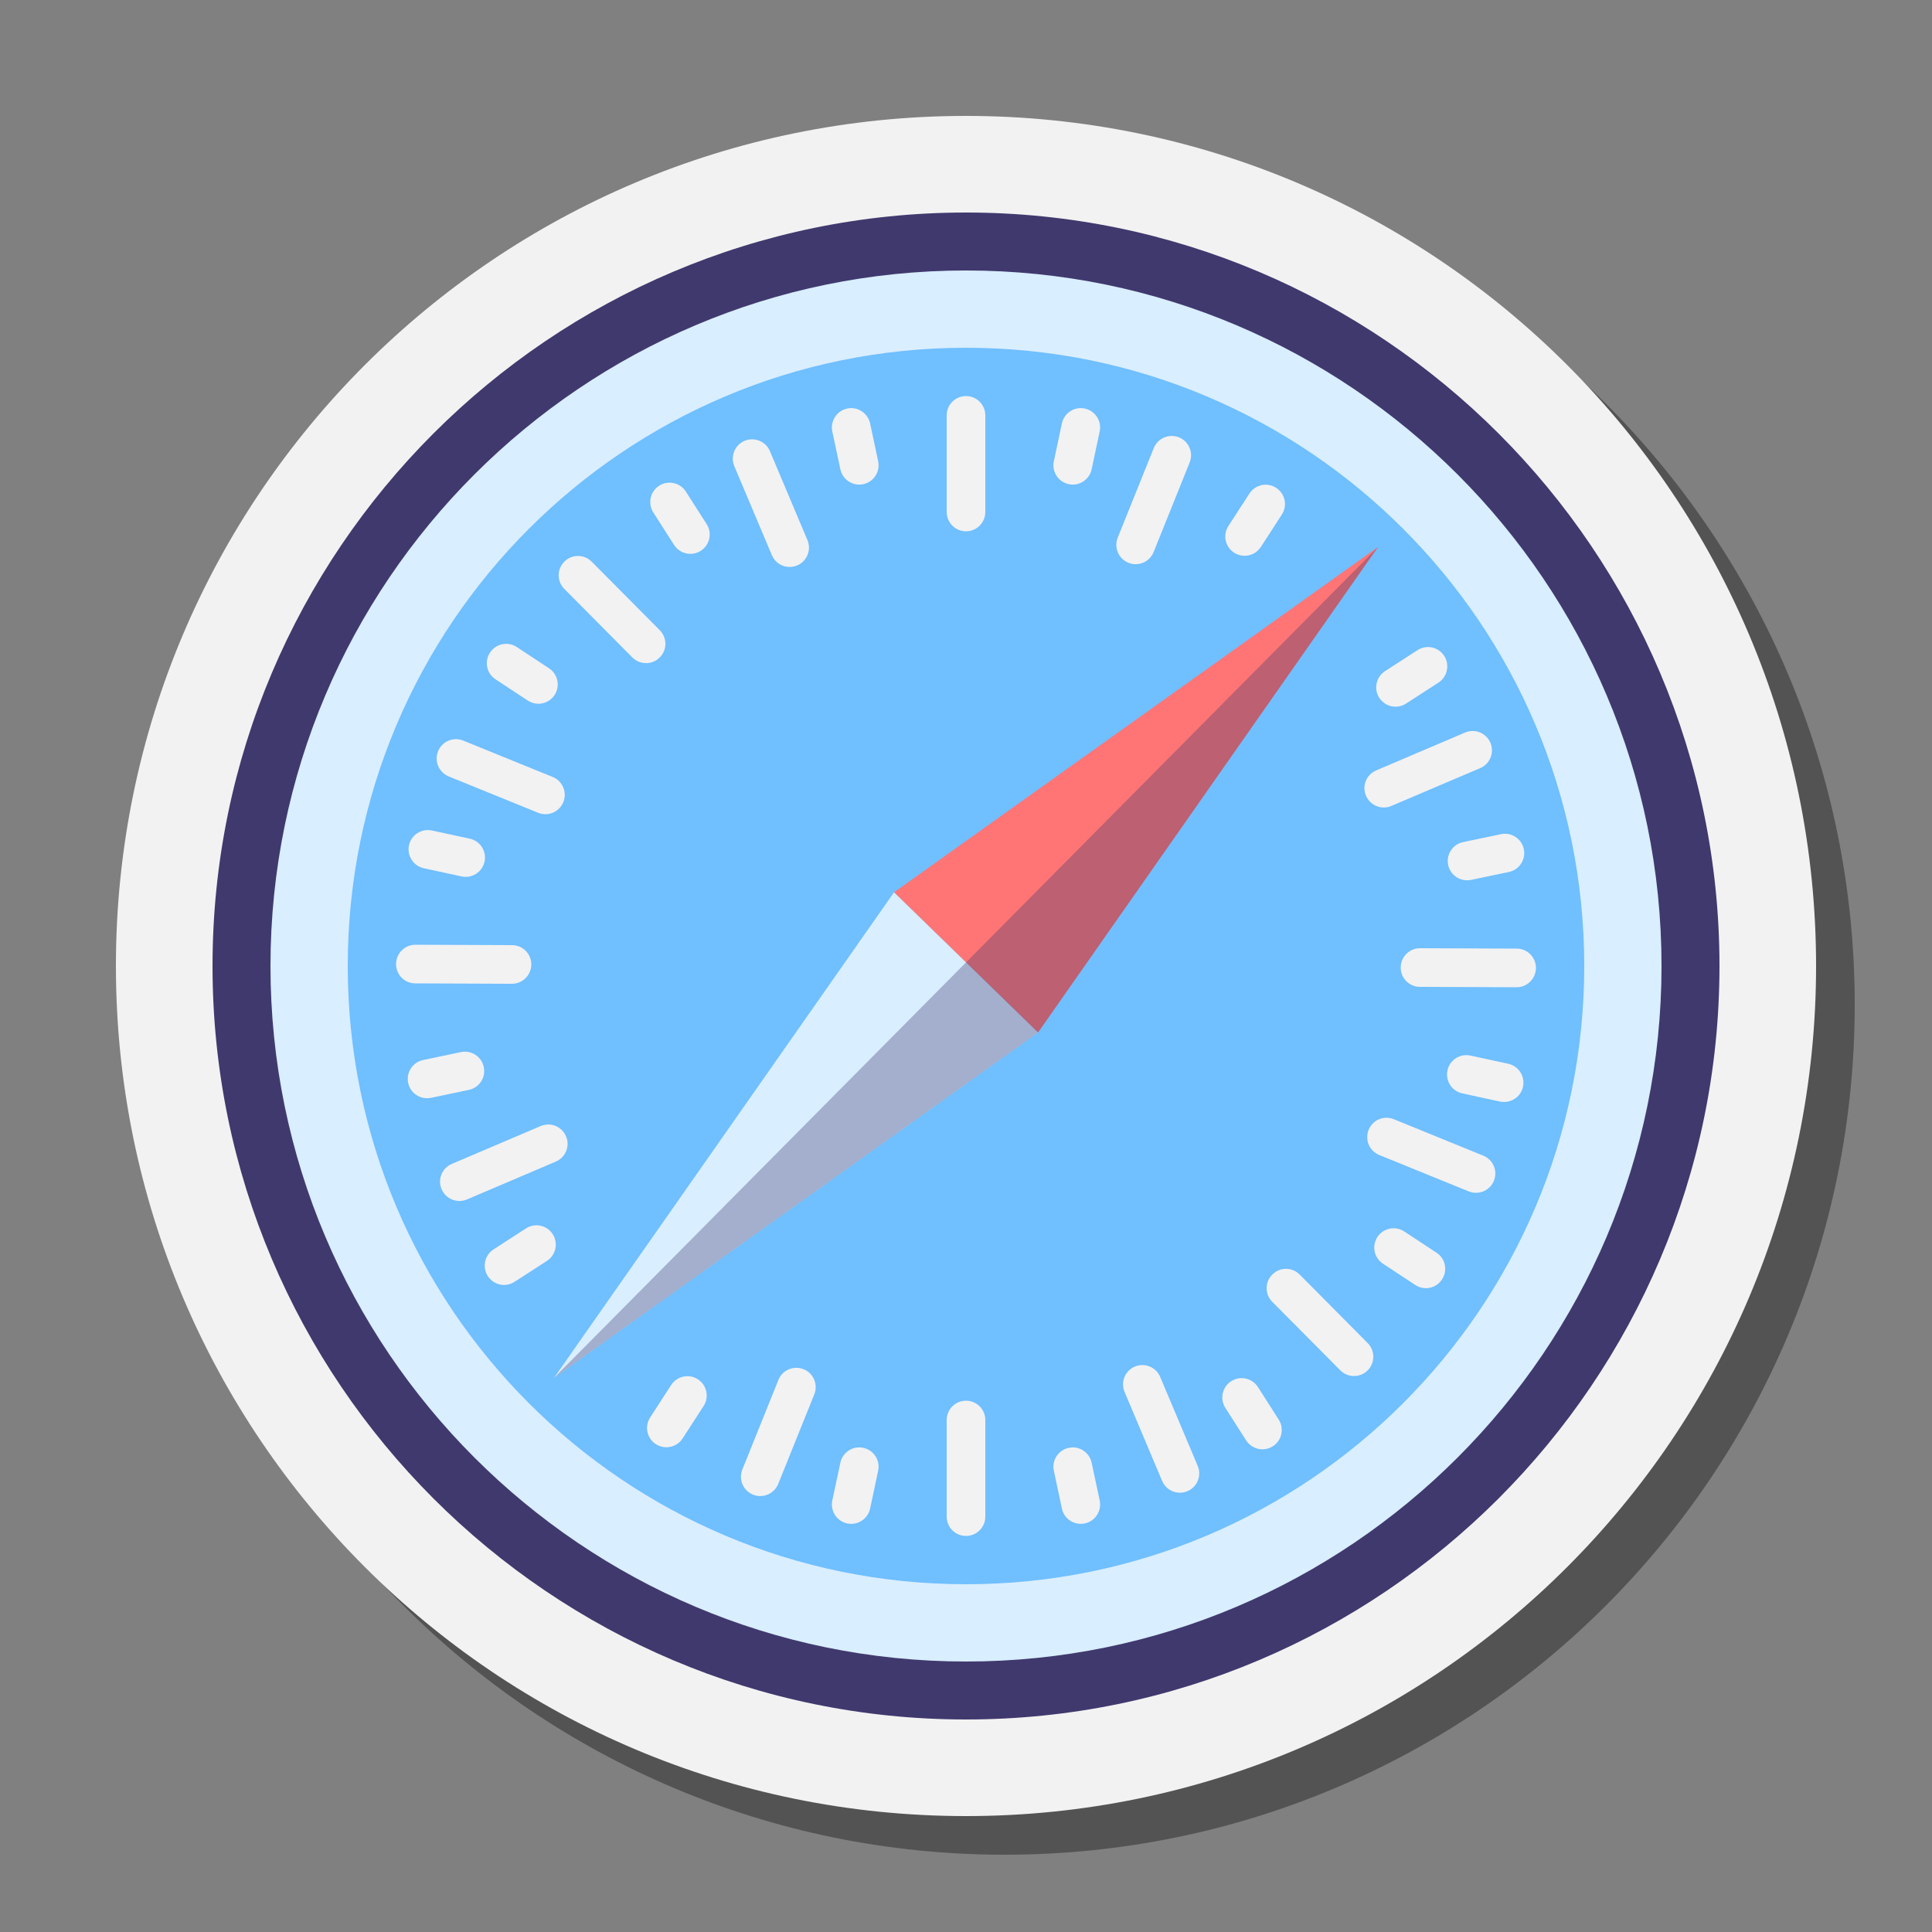 <svg width="30" height="30" viewBox="0 0 30 30" fill="none" xmlns="http://www.w3.org/2000/svg">
<rect x="0" y="0" width="30" height="30" fill="#808080" stroke="none"/>
<path opacity="0.35" d="M15.6 28.8C22.89 28.8 28.8 22.89 28.8 15.6C28.8 8.31 22.89 2.4 15.6 2.4C8.31 2.4 2.4 8.31 2.4 15.6C2.4 22.89 8.31 28.8 15.6 28.8Z" fill="black"/>
<path d="M15 28.2C22.29 28.2 28.2 22.29 28.2 15C28.2 7.71 22.29 1.8 15 1.8C7.71 1.8 1.8 7.71 1.8 15C1.8 22.29 7.71 28.2 15 28.2Z" fill="#F2F2F2"/>
<path d="M15 25.934C21.039 25.934 25.934 21.039 25.934 15C25.934 8.961 21.039 4.066 15 4.066C8.961 4.066 4.066 8.961 4.066 15C4.066 21.039 8.961 25.934 15 25.934Z" fill="#D9EEFF"/>
<path d="M15 26.7C8.549 26.7 3.3 21.451 3.3 15C3.3 8.548 8.549 3.3 15 3.3C21.451 3.3 26.7 8.548 26.7 15C26.7 21.451 21.451 26.7 15 26.7ZM15 4.2C9.045 4.2 4.2 9.045 4.2 15C4.2 20.955 9.045 25.8 15 25.8C20.955 25.8 25.8 20.955 25.8 15C25.8 9.045 20.955 4.2 15 4.2Z" fill="#40396E"/>
<path d="M15 24.6C20.302 24.6 24.6 20.302 24.6 15C24.6 9.698 20.302 5.4 15 5.4C9.698 5.4 5.4 9.698 5.4 15C5.4 20.302 9.698 24.6 15 24.6Z" fill="#70BFFF"/>
<path d="M15 8.25C14.834 8.25 14.7 8.116 14.7 7.95V6.45C14.7 6.284 14.834 6.15 15 6.15C15.166 6.15 15.3 6.284 15.3 6.45V7.95C15.3 8.116 15.166 8.25 15 8.25Z" fill="#F2F2F2"/>
<path d="M15 23.85C14.834 23.85 14.7 23.716 14.7 23.55V22.05C14.7 21.884 14.834 21.75 15 21.75C15.166 21.75 15.3 21.884 15.3 22.05V23.55C15.3 23.716 15.166 23.85 15 23.85Z" fill="#F2F2F2"/>
<path d="M23.55 15.33C23.55 15.33 23.549 15.33 23.549 15.33L22.049 15.324C21.883 15.324 21.749 15.189 21.75 15.023C21.751 14.858 21.885 14.724 22.05 14.724C22.05 14.724 22.051 14.724 22.051 14.724L23.551 14.73C23.717 14.73 23.851 14.865 23.85 15.031C23.849 15.196 23.715 15.33 23.55 15.33Z" fill="#F2F2F2"/>
<path d="M7.95 15.276C7.95 15.276 7.949 15.276 7.949 15.276L6.449 15.27C6.283 15.27 6.149 15.135 6.15 14.969C6.151 14.804 6.285 14.67 6.45 14.67C6.45 14.67 6.451 14.67 6.451 14.67L7.951 14.676C8.117 14.676 8.251 14.811 8.25 14.977C8.249 15.142 8.115 15.276 7.95 15.276Z" fill="#F2F2F2"/>
<path d="M21.025 21.367C20.948 21.367 20.87 21.337 20.812 21.278L19.755 20.214C19.638 20.096 19.639 19.907 19.757 19.79C19.874 19.673 20.063 19.673 20.181 19.791L21.238 20.856C21.354 20.973 21.354 21.163 21.236 21.28C21.178 21.338 21.101 21.367 21.025 21.367Z" fill="#F2F2F2"/>
<path d="M10.032 10.297C9.955 10.297 9.878 10.268 9.819 10.209L8.762 9.144C8.646 9.027 8.646 8.837 8.764 8.72C8.881 8.603 9.071 8.604 9.188 8.722L10.245 9.786C10.362 9.904 10.361 10.094 10.243 10.21C10.185 10.269 10.108 10.297 10.032 10.297Z" fill="#F2F2F2"/>
<path d="M17.634 8.761C17.597 8.761 17.559 8.754 17.522 8.739C17.369 8.677 17.294 8.502 17.356 8.348L17.916 6.957C17.978 6.803 18.154 6.73 18.307 6.791C18.46 6.853 18.535 7.027 18.473 7.181L17.913 8.573C17.866 8.69 17.753 8.761 17.634 8.761Z" fill="#F2F2F2"/>
<path d="M11.805 23.231C11.768 23.231 11.73 23.224 11.693 23.209C11.54 23.147 11.465 22.973 11.527 22.819L12.087 21.427C12.149 21.273 12.324 21.2 12.478 21.261C12.632 21.323 12.706 21.498 12.644 21.652L12.084 23.043C12.036 23.16 11.924 23.231 11.805 23.231Z" fill="#F2F2F2"/>
<path d="M22.919 18.522C22.882 18.522 22.843 18.515 22.806 18.5L21.417 17.935C21.263 17.872 21.19 17.697 21.252 17.544C21.314 17.39 21.49 17.316 21.643 17.379L23.032 17.945C23.186 18.007 23.26 18.182 23.197 18.335C23.15 18.452 23.038 18.522 22.919 18.522Z" fill="#F2F2F2"/>
<path d="M8.47 12.643C8.432 12.643 8.393 12.636 8.356 12.621L6.967 12.056C6.814 11.993 6.74 11.818 6.802 11.665C6.865 11.511 7.041 11.437 7.193 11.5L8.583 12.065C8.736 12.128 8.81 12.303 8.747 12.456C8.7 12.572 8.588 12.643 8.47 12.643Z" fill="#F2F2F2"/>
<path d="M21.487 12.539C21.37 12.539 21.259 12.47 21.211 12.356C21.145 12.204 21.217 12.028 21.369 11.963L22.749 11.375C22.902 11.31 23.078 11.381 23.143 11.534C23.208 11.686 23.137 11.863 22.985 11.927L21.604 12.515C21.566 12.531 21.526 12.539 21.487 12.539Z" fill="#F2F2F2"/>
<path d="M7.133 18.649C7.016 18.649 6.906 18.58 6.857 18.466C6.792 18.314 6.863 18.137 7.016 18.073L8.396 17.485C8.548 17.42 8.724 17.491 8.789 17.644C8.855 17.796 8.783 17.972 8.631 18.037L7.251 18.625C7.212 18.641 7.172 18.649 7.133 18.649Z" fill="#F2F2F2"/>
<path d="M18.321 23.179C18.204 23.179 18.093 23.11 18.045 22.995L17.462 21.613C17.398 21.46 17.469 21.284 17.622 21.22C17.774 21.157 17.951 21.227 18.015 21.38L18.598 22.762C18.662 22.915 18.591 23.091 18.438 23.155C18.4 23.171 18.36 23.179 18.321 23.179Z" fill="#F2F2F2"/>
<path d="M12.261 8.804C12.144 8.804 12.033 8.735 11.985 8.62L11.402 7.238C11.338 7.086 11.409 6.91 11.562 6.845C11.714 6.782 11.891 6.852 11.955 7.005L12.538 8.387C12.602 8.54 12.531 8.716 12.378 8.78C12.34 8.796 12.3 8.804 12.261 8.804Z" fill="#F2F2F2"/>
<path d="M13.342 7.525C13.204 7.525 13.079 7.428 13.049 7.287L12.924 6.701C12.89 6.538 12.993 6.379 13.155 6.344C13.314 6.308 13.476 6.413 13.511 6.575L13.636 7.162C13.671 7.324 13.567 7.484 13.405 7.518C13.384 7.523 13.363 7.525 13.342 7.525Z" fill="#F2F2F2"/>
<path d="M16.782 23.662C16.643 23.662 16.519 23.566 16.489 23.425L16.364 22.838C16.329 22.676 16.433 22.517 16.595 22.482C16.754 22.446 16.916 22.55 16.951 22.713L17.076 23.299C17.11 23.462 17.007 23.621 16.845 23.656C16.824 23.66 16.803 23.662 16.782 23.662Z" fill="#F2F2F2"/>
<path d="M16.657 7.525C16.637 7.525 16.616 7.522 16.595 7.518C16.433 7.484 16.329 7.324 16.364 7.162L16.489 6.575C16.523 6.413 16.684 6.308 16.845 6.344C17.007 6.379 17.11 6.538 17.076 6.7L16.951 7.287C16.921 7.428 16.796 7.525 16.657 7.525Z" fill="#F2F2F2"/>
<path d="M13.218 23.662C13.197 23.662 13.176 23.66 13.155 23.656C12.993 23.621 12.89 23.462 12.924 23.299L13.049 22.713C13.084 22.55 13.245 22.446 13.405 22.482C13.567 22.516 13.671 22.676 13.636 22.838L13.511 23.425C13.481 23.566 13.356 23.662 13.218 23.662Z" fill="#F2F2F2"/>
<path d="M19.326 8.63C19.27 8.63 19.213 8.615 19.163 8.582C19.024 8.492 18.984 8.306 19.075 8.167L19.401 7.664C19.491 7.525 19.677 7.484 19.816 7.575C19.955 7.665 19.995 7.851 19.904 7.99L19.578 8.494C19.52 8.582 19.424 8.63 19.326 8.63Z" fill="#F2F2F2"/>
<path d="M10.347 22.473C10.291 22.473 10.235 22.458 10.184 22.425C10.045 22.335 10.005 22.149 10.096 22.01L10.422 21.506C10.512 21.368 10.698 21.327 10.837 21.418C10.976 21.508 11.016 21.694 10.925 21.833L10.599 22.337C10.542 22.425 10.445 22.473 10.347 22.473Z" fill="#F2F2F2"/>
<path d="M21.67 10.974C21.572 10.974 21.476 10.925 21.418 10.837C21.328 10.698 21.367 10.512 21.506 10.422L22.01 10.096C22.149 10.005 22.335 10.045 22.425 10.184C22.515 10.323 22.475 10.509 22.337 10.599L21.833 10.925C21.782 10.958 21.726 10.974 21.67 10.974Z" fill="#F2F2F2"/>
<path d="M7.827 19.953C7.729 19.953 7.633 19.904 7.575 19.816C7.485 19.677 7.525 19.491 7.663 19.401L8.167 19.075C8.306 18.984 8.492 19.024 8.582 19.163C8.672 19.302 8.632 19.488 8.494 19.578L7.99 19.904C7.939 19.937 7.883 19.953 7.827 19.953Z" fill="#F2F2F2"/>
<path d="M22.781 13.669C22.642 13.669 22.517 13.573 22.487 13.431C22.453 13.269 22.557 13.11 22.719 13.076L23.307 12.953C23.468 12.919 23.628 13.022 23.662 13.185C23.696 13.347 23.592 13.506 23.43 13.54L22.843 13.663C22.822 13.668 22.801 13.669 22.781 13.669Z" fill="#F2F2F2"/>
<path d="M6.631 17.053C6.492 17.053 6.368 16.957 6.338 16.815C6.304 16.653 6.408 16.494 6.57 16.46L7.157 16.337C7.319 16.303 7.478 16.406 7.512 16.569C7.547 16.731 7.442 16.89 7.28 16.924L6.693 17.047C6.672 17.051 6.652 17.053 6.631 17.053Z" fill="#F2F2F2"/>
<path d="M23.356 17.111C23.335 17.111 23.314 17.109 23.292 17.105L22.706 16.978C22.544 16.942 22.441 16.783 22.476 16.621C22.511 16.459 22.671 16.356 22.833 16.391L23.419 16.518C23.581 16.553 23.684 16.713 23.649 16.875C23.619 17.016 23.494 17.111 23.356 17.111Z" fill="#F2F2F2"/>
<path d="M7.231 13.616C7.21 13.616 7.188 13.614 7.167 13.609L6.581 13.482C6.419 13.447 6.316 13.287 6.351 13.125C6.386 12.963 6.546 12.861 6.707 12.896L7.294 13.023C7.456 13.058 7.559 13.217 7.524 13.379C7.493 13.52 7.369 13.616 7.231 13.616Z" fill="#F2F2F2"/>
<path d="M22.141 20.003C22.084 20.003 22.027 19.986 21.976 19.953L21.475 19.623C21.336 19.532 21.298 19.346 21.389 19.207C21.481 19.069 21.667 19.031 21.805 19.122L22.306 19.452C22.445 19.543 22.483 19.729 22.391 19.867C22.334 19.955 22.238 20.003 22.141 20.003Z" fill="#F2F2F2"/>
<path d="M8.36 10.928C8.304 10.928 8.246 10.912 8.195 10.878L7.694 10.548C7.555 10.457 7.517 10.271 7.609 10.133C7.7 9.994 7.886 9.956 8.024 10.047L8.525 10.377C8.664 10.469 8.702 10.655 8.611 10.793C8.553 10.88 8.458 10.928 8.36 10.928Z" fill="#F2F2F2"/>
<path d="M19.603 22.505C19.504 22.505 19.408 22.456 19.35 22.367L19.027 21.861C18.938 21.721 18.979 21.536 19.118 21.447C19.257 21.358 19.443 21.398 19.533 21.538L19.856 22.044C19.945 22.183 19.904 22.369 19.764 22.458C19.715 22.49 19.658 22.505 19.603 22.505Z" fill="#F2F2F2"/>
<path d="M10.72 8.6C10.621 8.6 10.525 8.552 10.467 8.462L10.144 7.956C10.055 7.816 10.096 7.631 10.236 7.542C10.375 7.453 10.56 7.493 10.65 7.633L10.973 8.139C11.062 8.278 11.021 8.464 10.882 8.553C10.832 8.585 10.776 8.6 10.72 8.6Z" fill="#F2F2F2"/>
<path d="M16.118 16.033L13.882 13.856L21.398 8.493L16.118 16.033Z" fill="#FF7575"/>
<path d="M16.118 16.033L13.882 13.856L8.602 21.396L16.118 16.033Z" fill="#D9EEFF"/>
<g opacity="0.35">
<path d="M8.602 21.396L16.118 16.033L21.398 8.493L8.602 21.396Z" fill="#40396E"/>
</g>
</svg>
